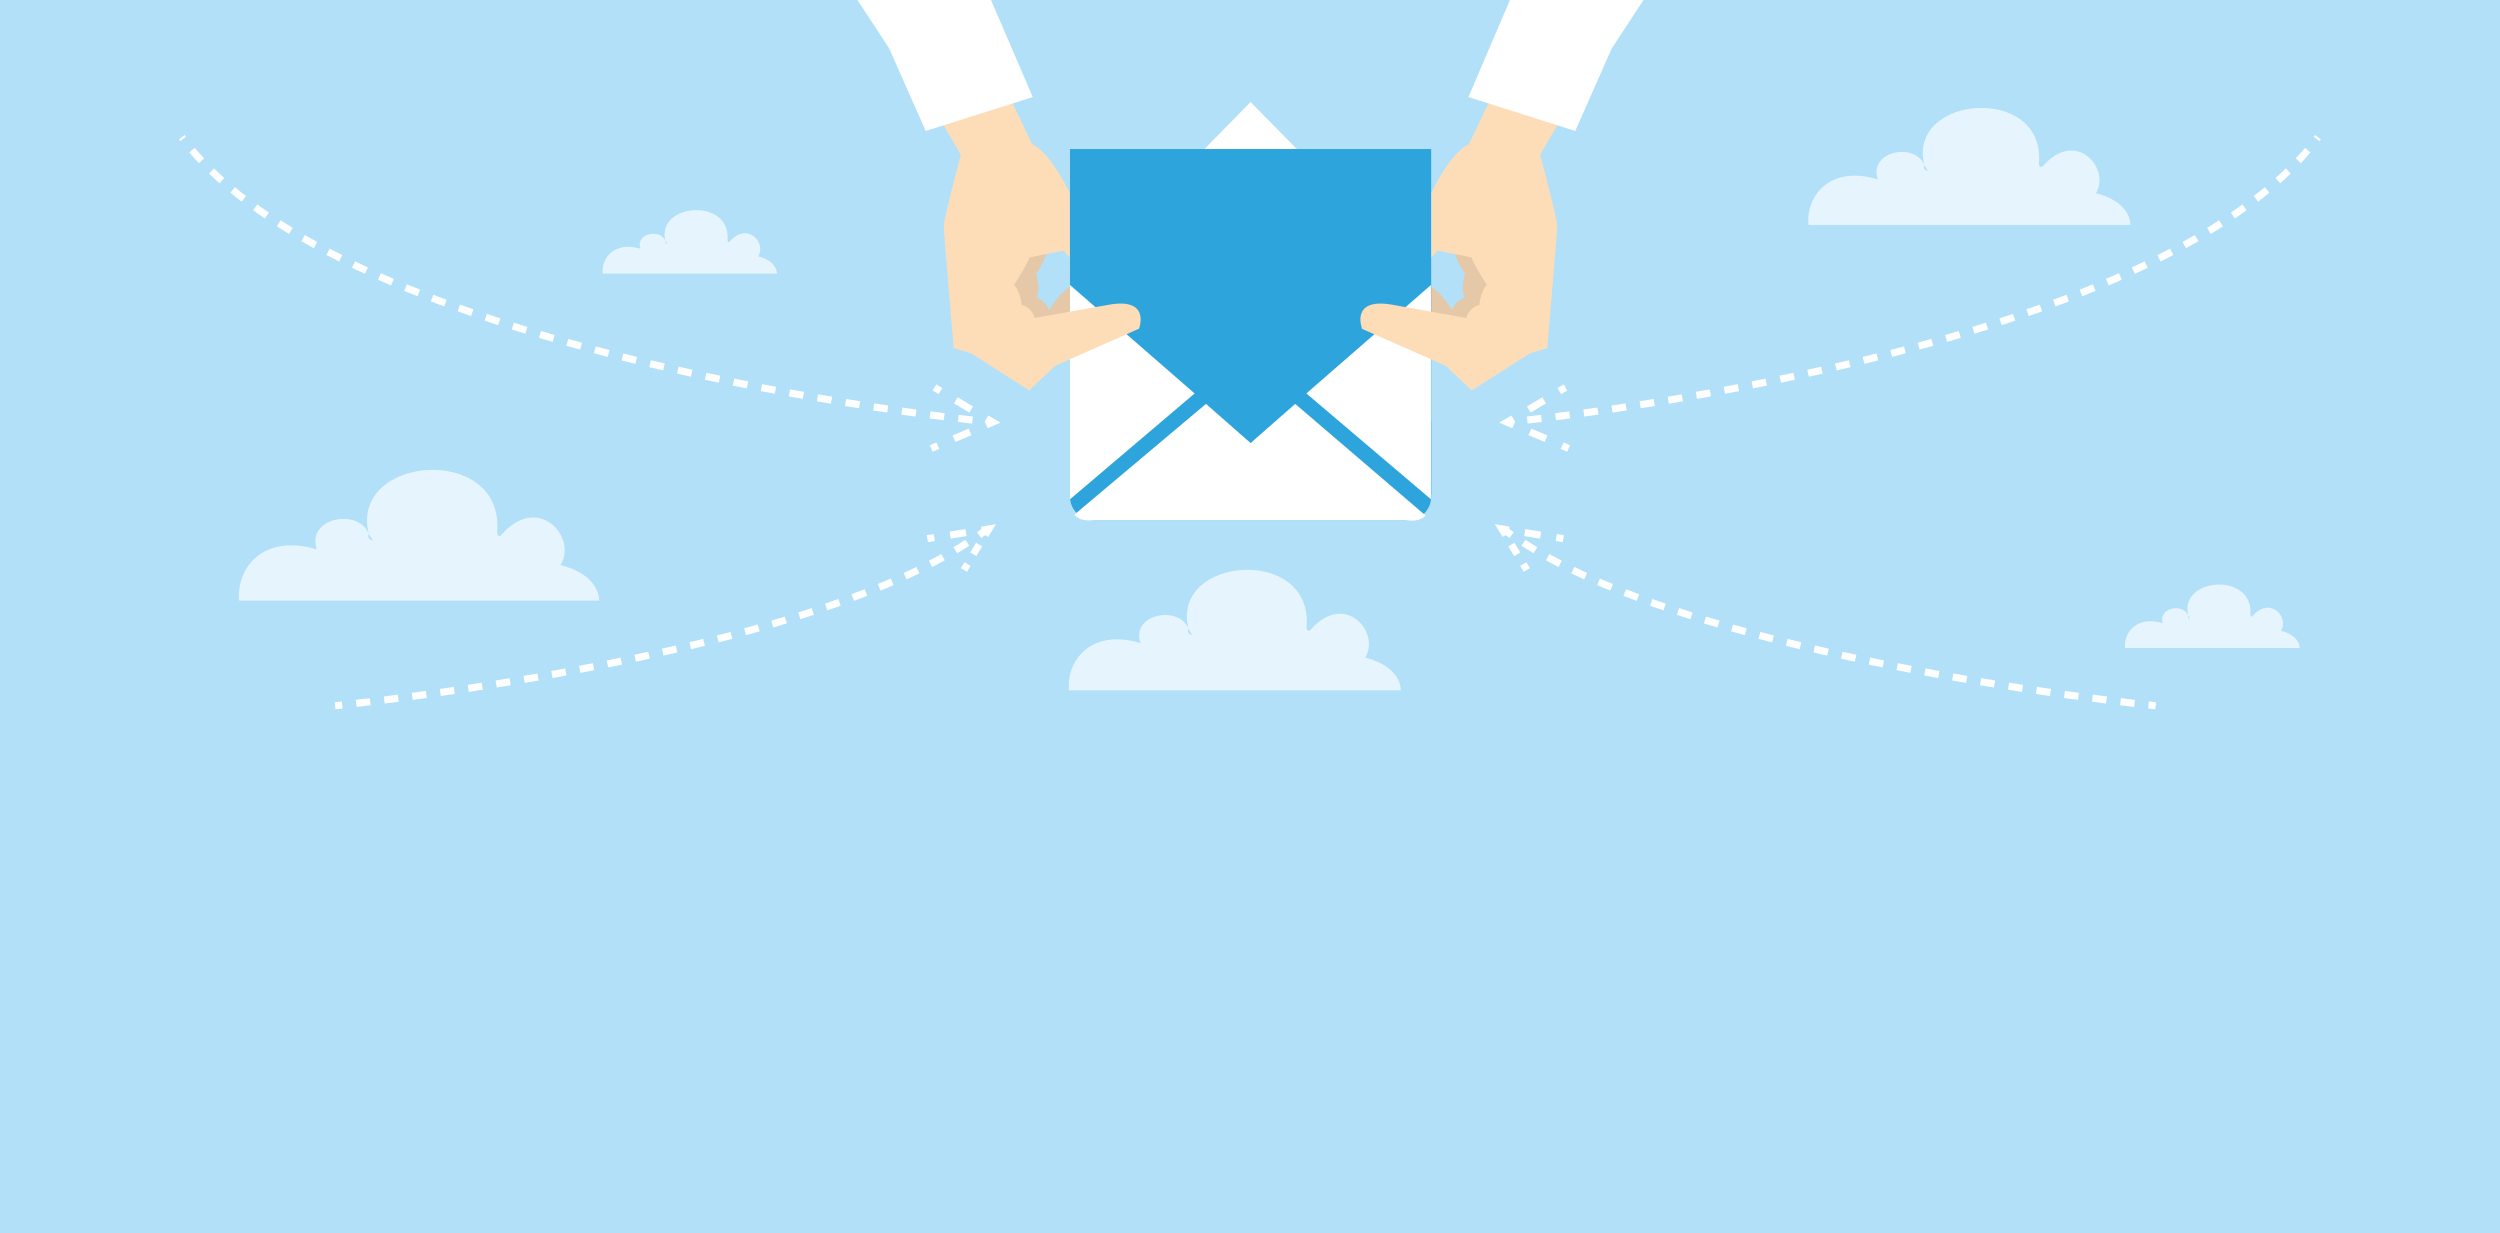 <?xml version="1.0" encoding="UTF-8" standalone="no"?>
<!-- Generator: Adobe Illustrator 18.1.1, SVG Export Plug-In . SVG Version: 6.00 Build 0)  -->

<svg
   xmlns:dc="http://purl.org/dc/elements/1.1/"
   xmlns:cc="http://creativecommons.org/ns#"
   xmlns:rdf="http://www.w3.org/1999/02/22-rdf-syntax-ns#"
   xmlns:svg="http://www.w3.org/2000/svg"
   xmlns="http://www.w3.org/2000/svg"
   xmlns:sodipodi="http://sodipodi.sourceforge.net/DTD/sodipodi-0.dtd"
   xmlns:inkscape="http://www.inkscape.org/namespaces/inkscape"
   version="1.1"
   id="Vrstva_1"
   x="0px"
   y="0px"
   viewBox="0 0 1053.5 519.6"
   enable-background="new 0 0 1053.5 519.6"
   xml:space="preserve"
   inkscape:version="0.91 r13725"
   sodipodi:docname="prihlaska.svg"><defs
     id="defs167" /><sodipodi:namedview
     pagecolor="#ffffff"
     bordercolor="#666666"
     borderopacity="1"
     objecttolerance="10"
     gridtolerance="10"
     guidetolerance="10"
     inkscape:pageopacity="0"
     inkscape:pageshadow="2"
     inkscape:window-width="1443"
     inkscape:window-height="671"
     id="namedview165"
     showgrid="false"
     inkscape:zoom="0.39962031"
     inkscape:cx="644.36164"
     inkscape:cy="259.79999"
     inkscape:window-x="0"
     inkscape:window-y="0"
     inkscape:window-maximized="0"
     inkscape:current-layer="g7" /><rect
     x="0"
     y="0"
     fill="#B2E0F8"
     width="1053.5"
     height="519.6"
     id="rect3" /><g
     id="g5"><g
       id="g7"><path
         d="M611,101.1c0,0,3.5,11.3,6.4,14.2c0,0-2.3,7.5,0,9.9c0,0-4.1,1.5-5.5,5.5c0,0-5.8-9.7-9.7-9.7    c0,0-18.4-0.2-6.8,11.4c11.6,11.6,25.5,7.5,25.5,7.5l23.8-11l-16.2-27.8H611z"
         id="path9"
         fill="#E4C8A8" /><path
         d="M593.1,219.3H460.9c-5.5,0-10-4.5-10-10v-31.2c0-5.5,4.5-10,10-10h132.2c5.5,0,10,4.5,10,10v31.2    C603.1,214.8,598.6,219.3,593.1,219.3z"
         id="path11"
         fill="#2EA4DD" /><g
         id="g13" /><polygon
         points="433.7,164.5 408,148.1 441.8,145.1 449.9,149.2   "
         id="polygon15"
         fill="#FDDDB8" /><path
         d="M443,101.1c0,0-3.5,11.3-6.4,14.2c0,0,2.3,7.5,0,9.9c0,0,4.1,1.5,5.5,5.5c0,0,5.8-9.7,9.7-9.7    c0,0,18.4-0.2,6.8,11.4c-11.6,11.6-25.5,7.5-25.5,7.5l-23.8-11l16.2-27.8H443z"
         id="path17"
         fill="#E4C8A8" /><path
         d="M454.4,116.9c1.9,2.2,4.6,3.5,7.5,3.5h130.3c2.9,0,5.5-1.3,7.5-3.5L527,43L454.4,116.9z M454.4,116.9"
         id="path19"
         fill="#FFFFFF" /><rect
         x="450.9"
         y="62.8"
         width="152.2"
         height="145.4"
         id="rect21"
         fill="#2EA4DD" /><path
         d="M527,186.7l-18.8-16.5l-55.5,46.7c2,1.9,3.1,2.6,9.1,2.4h130.3c4,0.4,6.7-0.1,8.7-2l-55-47.1L527,186.7z     M527,186.7"
         id="path23"
         fill="#FFFFFF" /><path
         d="M450.9,120.1v90.3l52.5-44.6L450.9,120.1z M450.9,120.1"
         id="path25"
         fill="#FFFFFF" /><path
         d="M550.5,165.8l52.5,44.6v-90.3L550.5,165.8z M550.5,165.8"
         id="path27"
         fill="#FFFFFF" /><path
         d="M466.8,128.5L436,134c0,0-0.9-4.3-5.5-5.5c0,0-0.4-5.7-3.2-8.4c0,0,6.4-9.9,6.4-11.6l14.5-2.9    c0,0,0.9,1.3,2.5,2.9V81.2c-3.6-7.4-9.4-17.2-15.8-20.5l-13.9-29l-25.5,17.4l9.4,16.1c0,0-7.2,27-7.2,30c0,3,4.2,51.5,4.2,51.5    l7.7,2.3l27.7,8.4l42.7-18.9C479.9,138.6,485.3,125,466.8,128.5z"
         id="path39"
         fill="#FDDDB8" /><g
         id="g41" /><polygon
         points="620.2,164.5 646,148.1 612.1,145.1 604,149.2   "
         id="polygon43"
         fill="#FDDDB8" /><path
         d="M587.2,128.5l30.7,5.5c0,0,0.9-4.3,5.5-5.5c0,0,0.4-5.7,3.2-8.4c0,0-6.4-9.9-6.4-11.6l-14.5-2.9    c0,0-0.9,1.3-2.5,2.9V81.2c3.6-7.4,9.4-17.2,15.8-20.5l13.9-29l25.5,17.4l-9.4,16.1c0,0,7.2,27,7.2,30c0,3-4.2,51.5-4.2,51.5    l-7.7,2.3l-27.7,8.4L574,138.6C574,138.6,568.6,125,587.2,128.5z"
         id="path45"
         fill="#FDDDB8" /><polygon
         points="374.7,20.4 390.1,55.2 435.2,40.9 416.7,-2.1 421.7,-21.1 347.5,-21.1   "
         id="polygon47"
         fill="#FFFFFF" /><polygon
         points="632.2,-21.1 637.2,-2.1 618.8,40.9 663.8,55.2 679.2,20.4 706.4,-21.1   "
         id="polygon49"
         fill="#FFFFFF" /></g><g
       id="g51" /><g
       id="g53"><g
         id="g55"><g
           id="g57"><path
             stroke-miterlimit="10"
             d="M141.2,297.4c0,0,1-0.1,3-0.3"
             id="path59"
             stroke-width="3"
             stroke="#FFFFFF"
             fill="none" /><path
             stroke-miterlimit="10"
             d="M150.1,296.4      c38.7-4.4,193.5-24.4,260-69.3"
             id="path61"
             stroke-dasharray="5.956,5.956"
             stroke-width="3"
             stroke="#FFFFFF"
             fill="none" /><path
             stroke-miterlimit="10"
             d="M412.6,225.5c0.8-0.6,1.6-1.2,2.4-1.8"
             id="path63"
             stroke-width="3"
             stroke="#FFFFFF"
             fill="none" /></g></g><g
         id="g65"><g
           id="g67"><line
             stroke-miterlimit="10"
             x1="390.8"
             y1="227"
             x2="393.7"
             y2="226.5"
             id="line69"
             stroke-width="3"
             stroke="#FFFFFF"
             fill="none" /><line
             stroke-miterlimit="10"
             x1="400.4"
             y1="225.5"
             x2="410.4"
             y2="223.9"
             id="line71"
             stroke-dasharray="6.738,6.738"
             stroke-width="3"
             stroke="#FFFFFF"
             fill="none" /><polyline
             stroke-miterlimit="10"
             points="413.7,223.4 416.7,222.9 415.1,225.5           "
             id="polyline73"
             stroke-width="3"
             stroke="#FFFFFF"
             fill="none" /><line
             stroke-miterlimit="10"
             x1="412.6"
             y1="229.5"
             x2="408.9"
             y2="235.6"
             id="line75"
             stroke-dasharray="4.757,4.757"
             stroke-width="3"
             stroke="#FFFFFF"
             fill="none" /><line
             stroke-miterlimit="10"
             x1="407.7"
             y1="237.7"
             x2="406.2"
             y2="240.2"
             id="line77"
             stroke-width="3"
             stroke="#FFFFFF"
             fill="none" /></g></g></g><g
       id="g79"><g
         id="g81"><g
           id="g83"><path
             stroke-miterlimit="10"
             d="M908.4,297.4c0,0-1-0.1-3-0.3"
             id="path85"
             stroke-width="3"
             stroke="#FFFFFF"
             fill="none" /><path
             stroke-miterlimit="10"
             d="M899.5,296.4      c-38.7-4.4-193.5-24.4-260-69.3"
             id="path87"
             stroke-dasharray="5.956,5.956"
             stroke-width="3"
             stroke="#FFFFFF"
             fill="none" /><path
             stroke-miterlimit="10"
             d="M637,225.5c-0.8-0.6-1.6-1.2-2.4-1.8"
             id="path89"
             stroke-width="3"
             stroke="#FFFFFF"
             fill="none" /></g></g><g
         id="g91"><g
           id="g93"><line
             stroke-miterlimit="10"
             x1="658.8"
             y1="227"
             x2="655.8"
             y2="226.5"
             id="line95"
             stroke-width="3"
             stroke="#FFFFFF"
             fill="none" /><line
             stroke-miterlimit="10"
             x1="649.2"
             y1="225.5"
             x2="639.2"
             y2="223.9"
             id="line97"
             stroke-dasharray="6.738,6.738"
             stroke-width="3"
             stroke="#FFFFFF"
             fill="none" /><polyline
             stroke-miterlimit="10"
             points="635.9,223.4 632.9,222.9 634.5,225.5           "
             id="polyline99"
             stroke-width="3"
             stroke="#FFFFFF"
             fill="none" /><line
             stroke-miterlimit="10"
             x1="636.9"
             y1="229.5"
             x2="640.6"
             y2="235.6"
             id="line101"
             stroke-dasharray="4.757,4.757"
             stroke-width="3"
             stroke="#FFFFFF"
             fill="none" /><line
             stroke-miterlimit="10"
             x1="641.9"
             y1="237.7"
             x2="643.4"
             y2="240.2"
             id="line103"
             stroke-width="3"
             stroke="#FFFFFF"
             fill="none" /></g></g></g><g
       id="g105"><path
         stroke-miterlimit="10"
         d="M643.6,177    c0,0,265.3-26.9,333.2-119.2"
         id="path107"
         stroke-dasharray="6"
         stroke-width="3"
         stroke="#FFFFFF"
         fill="none" /><g
         id="g109"><g
           id="g111"><line
             stroke-miterlimit="10"
             x1="659.7"
             y1="163.3"
             x2="657.1"
             y2="164.8"
             id="line113"
             stroke-width="3"
             stroke="#FFFFFF"
             fill="none" /><line
             stroke-miterlimit="10"
             x1="650.7"
             y1="168.7"
             x2="641"
             y2="174.5"
             id="line115"
             stroke-dasharray="7.532,7.532"
             stroke-width="3"
             stroke="#FFFFFF"
             fill="none" /><polyline
             stroke-miterlimit="10"
             points="637.7,176.4 635.1,177.9 637.9,179.1           "
             id="polyline117"
             stroke-width="3"
             stroke="#FFFFFF"
             fill="none" /><line
             stroke-miterlimit="10"
             x1="644.7"
             y1="182"
             x2="654.9"
             y2="186.3"
             id="line119"
             stroke-dasharray="7.381,7.381"
             stroke-width="3"
             stroke="#FFFFFF"
             fill="none" /><line
             stroke-miterlimit="10"
             x1="658.3"
             y1="187.8"
             x2="661"
             y2="189"
             id="line121"
             stroke-width="3"
             stroke="#FFFFFF"
             fill="none" /></g></g></g><g
       id="g123"><path
         stroke-miterlimit="10"
         d="M409.8,177    c0,0-265.3-26.9-333.2-119.2"
         id="path125"
         stroke-dasharray="6"
         stroke-width="3"
         stroke="#FFFFFF"
         fill="none" /><g
         id="g127"><g
           id="g129"><line
             stroke-miterlimit="10"
             x1="393.8"
             y1="163.3"
             x2="396.3"
             y2="164.8"
             id="line131"
             stroke-width="3"
             stroke="#FFFFFF"
             fill="none" /><line
             stroke-miterlimit="10"
             x1="402.8"
             y1="168.7"
             x2="412.5"
             y2="174.5"
             id="line133"
             stroke-dasharray="7.532,7.532"
             stroke-width="3"
             stroke="#FFFFFF"
             fill="none" /><polyline
             stroke-miterlimit="10"
             points="415.7,176.4 418.3,177.9 415.6,179.1           "
             id="polyline135"
             stroke-width="3"
             stroke="#FFFFFF"
             fill="none" /><line
             stroke-miterlimit="10"
             x1="408.8"
             y1="182"
             x2="398.6"
             y2="186.3"
             id="line137"
             stroke-dasharray="7.381,7.381"
             stroke-width="3"
             stroke="#FFFFFF"
             fill="none" /><line
             stroke-miterlimit="10"
             x1="395.2"
             y1="187.8"
             x2="392.4"
             y2="189"
             id="line139"
             stroke-width="3"
             stroke="#FFFFFF"
             fill="none" /></g></g></g><g
       id="g141"
       opacity="0.67"><path
         d="M500.8,265c-7.6-30.7,52.5-35.2,49.8-1c0,0-0.1,2.7,1.6,1.5    c14.3-16.6,29.7,0.8,23.1,11.6c10.4,2.7,14.9,8.3,15,13.8H450.5l0,0c-1.3-12,8.9-26.3,30.1-19.9    C476.4,258.7,496.9,254.8,500.8,265c-0.1,0.3-0.2,0.5-0.2,0.8c0,1,0.8,1.7,1.7,1.7"
         id="path143"
         clip-rule="evenodd"
         fill-rule="evenodd"
         fill="#FFFFFF" /><path
         d="M922.1,259.4c-4-16.1,27.6-18.5,26.2-0.5c0,0,0,1.4,0.8,0.8    c7.5-8.7,15.7,0.4,12.1,6.1c5.5,1.4,7.8,4.4,7.9,7.3h-73.6l0,0c-0.7-6.3,4.7-13.8,15.9-10.5C909.3,256.1,920,254,922.1,259.4    c-0.1,0.1-0.1,0.3-0.1,0.4c0,0.5,0.4,0.9,0.9,0.9"
         id="path145"
         clip-rule="evenodd"
         fill-rule="evenodd"
         fill="#FFFFFF" /><path
         d="M810.9,69.6c-7.4-29.7,50.9-34.2,48.3-1c0,0-0.1,2.6,1.6,1.5    c13.8-16.1,28.8,0.8,22.4,11.3c10.1,2.6,14.4,8,14.6,13.4H762.1l0,0c-1.2-11.7,8.6-25.5,29.2-19.2    C787.3,63.6,807.1,59.8,810.9,69.6c-0.1,0.3-0.2,0.5-0.2,0.7c0,0.9,0.8,1.7,1.7,1.7"
         id="path147"
         clip-rule="evenodd"
         fill-rule="evenodd"
         fill="#FFFFFF" /><path
         d="M155.4,225c-8.3-33.3,57-38.2,54.1-1.1c0,0-0.1,3,1.7,1.6    c15.5-18,32.3,0.9,25,12.6c11.3,2.9,16.1,9,16.3,15H100.8l0,0c-1.4-13.1,9.6-28.5,32.7-21.6C128.9,218.2,151.1,213.9,155.4,225    c-0.1,0.3-0.2,0.6-0.2,0.8c0,1,0.8,1.9,1.9,1.9"
         id="path149"
         clip-rule="evenodd"
         fill-rule="evenodd"
         fill="#FFFFFF" /><path
         d="M280.4,101.6c-4-16.1,27.6-18.5,26.2-0.5c0,0,0,1.4,0.8,0.8    c7.5-8.7,15.7,0.4,12.1,6.1c5.5,1.4,7.8,4.4,7.9,7.3H254l0,0c-0.7-6.3,4.7-13.8,15.9-10.5C267.6,98.3,278.4,96.2,280.4,101.6    c-0.1,0.1-0.1,0.3-0.1,0.4c0,0.5,0.4,0.9,0.9,0.9"
         id="path151"
         clip-rule="evenodd"
         fill-rule="evenodd"
         fill="#FFFFFF" /></g></g><g
     id="g153" /><g
     id="g155" /><g
     id="g157" /><g
     id="g159" /><g
     id="g161" /><g
     id="g163" /></svg>